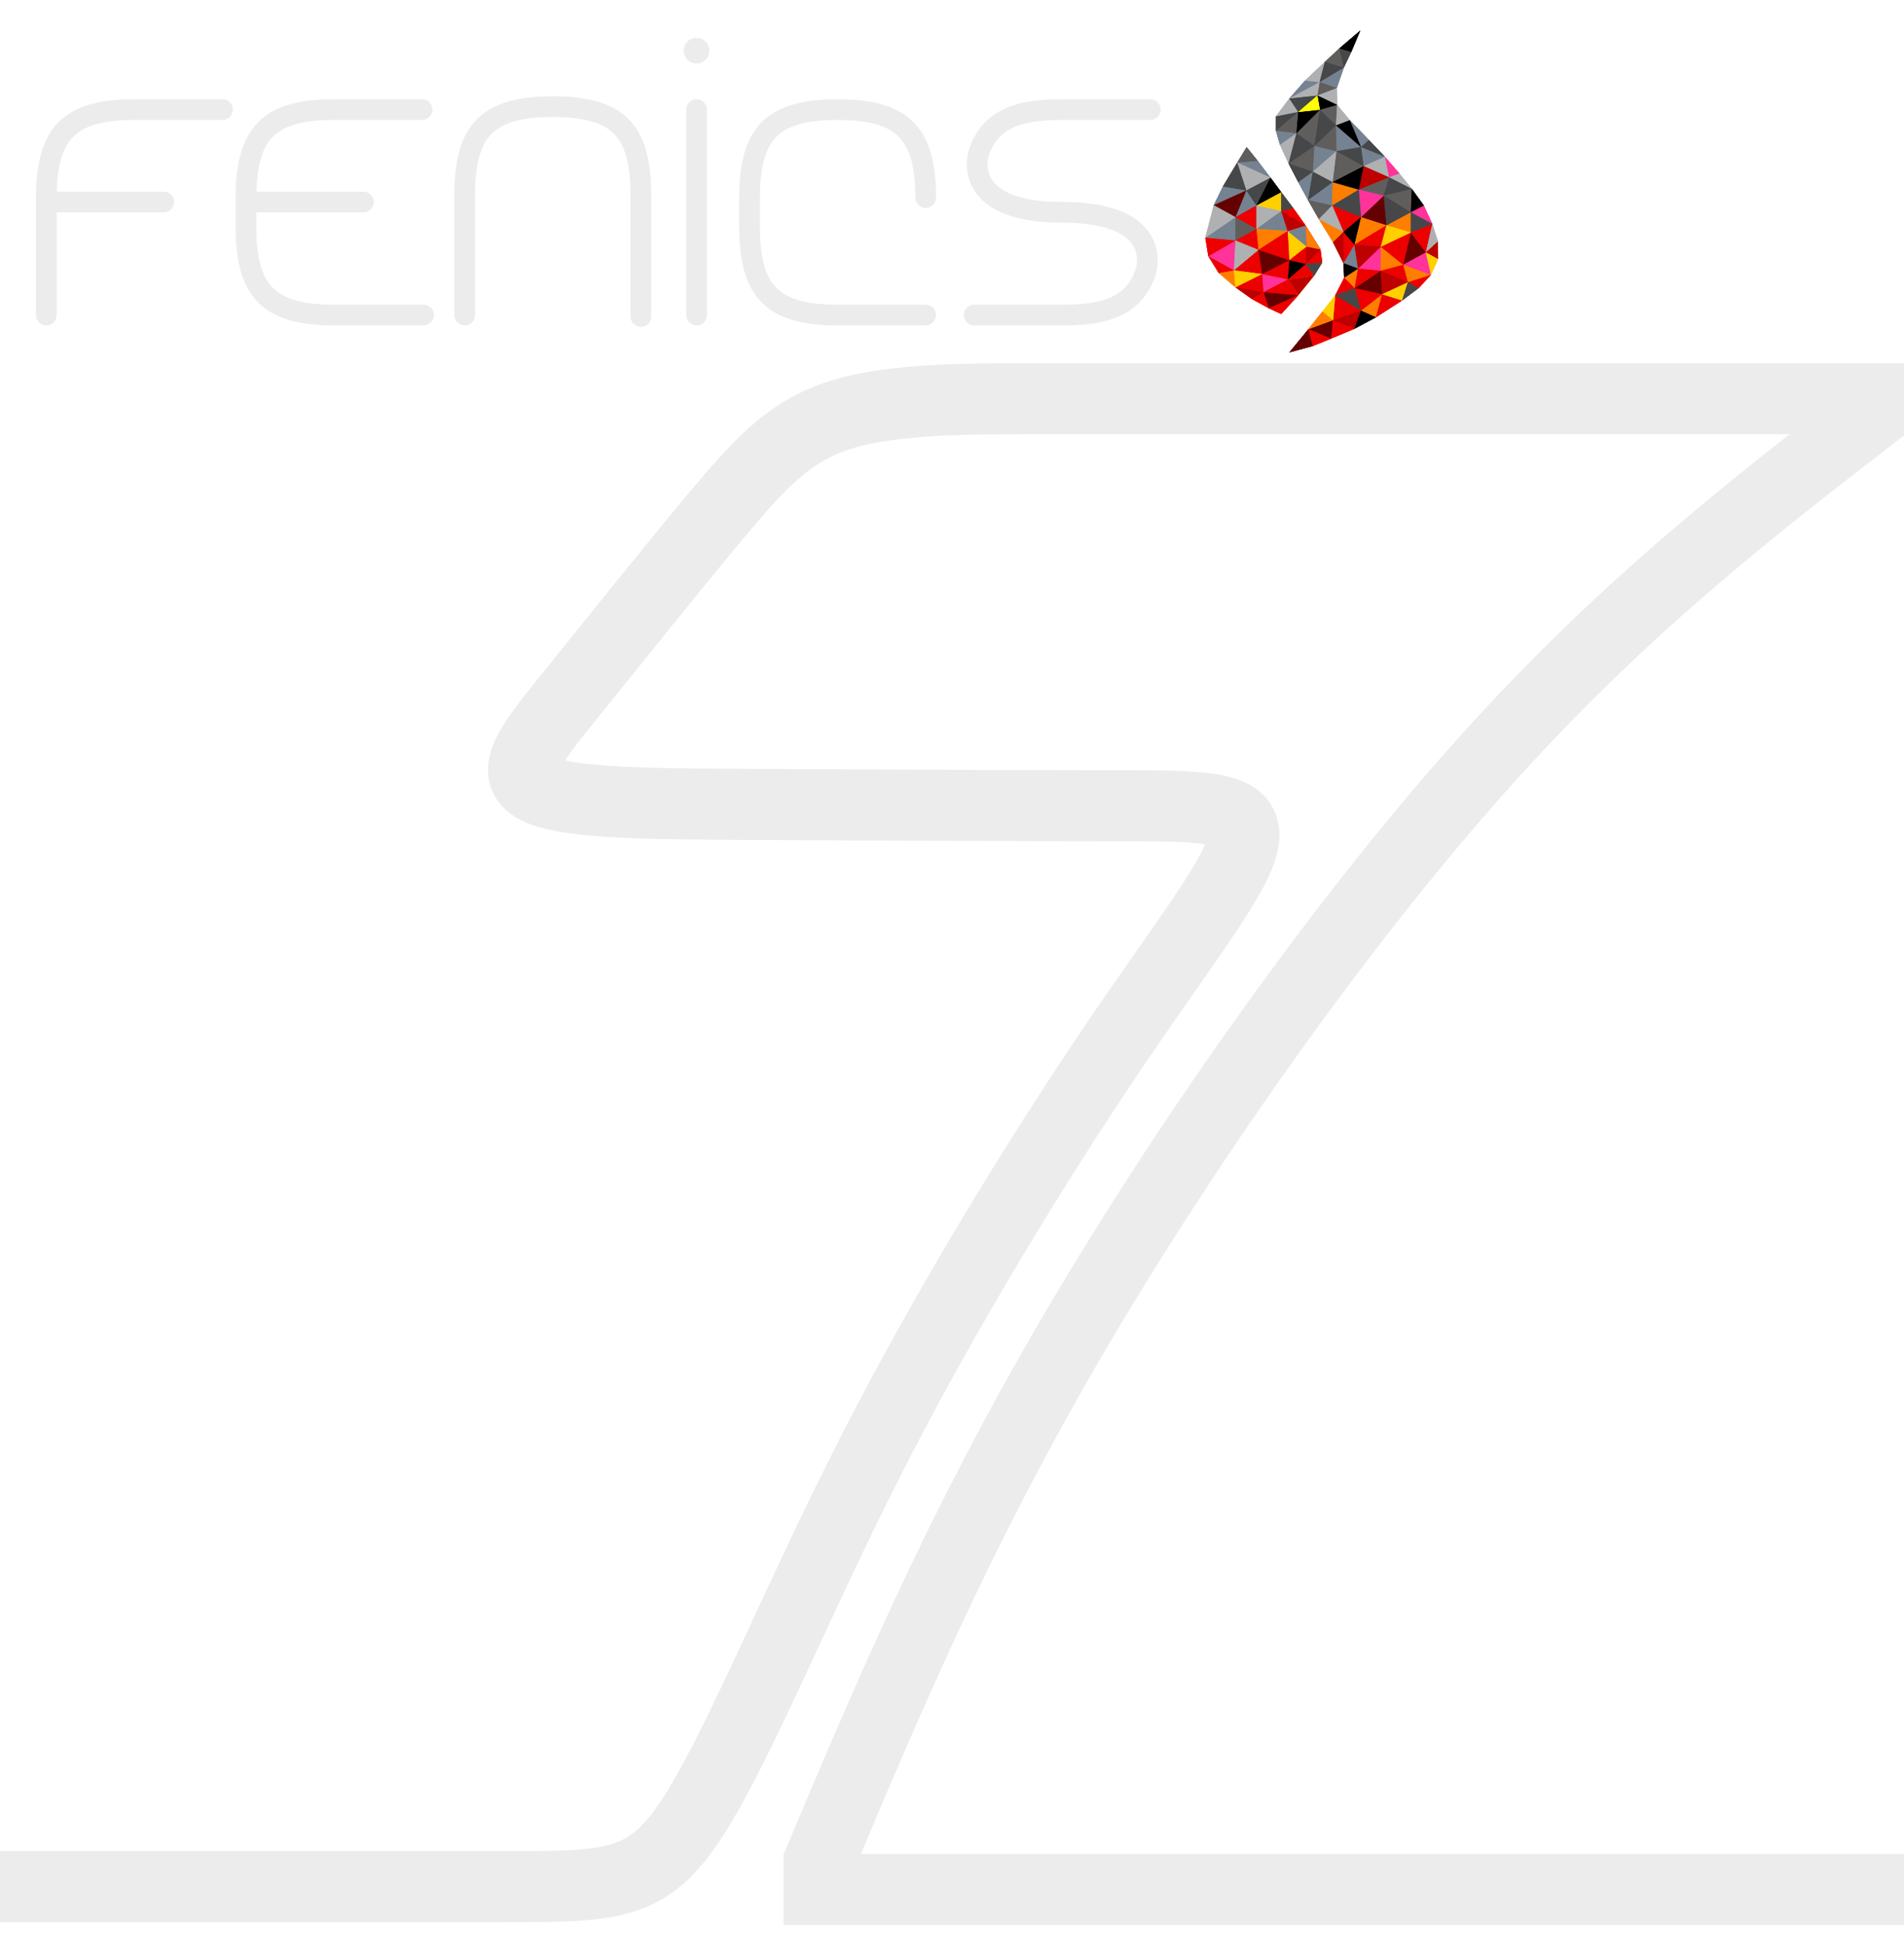 <?xml version="1.0" encoding="UTF-8" standalone="no"?>
<!-- Created with Inkscape (http://www.inkscape.org/) -->

<svg
   width="190"
   height="194"
   viewBox="0 0 190 194"
   version="1.1"
   id="SVGRoot"
   inkscape:version="1.1.2 (0a00cf5339, 2022-02-04)"
   sodipodi:docname="fenicssz_logo_white.svg"
   xmlns:inkscape="http://www.inkscape.org/namespaces/inkscape"
   xmlns:sodipodi="http://sodipodi.sourceforge.net/DTD/sodipodi-0.dtd"
   xmlns="http://www.w3.org/2000/svg"
   xmlns:svg="http://www.w3.org/2000/svg"
   xmlns:rdf="http://www.w3.org/1999/02/22-rdf-syntax-ns#"
   xmlns:cc="http://creativecommons.org/ns#"
   xmlns:dc="http://purl.org/dc/elements/1.1/">
  <defs
     id="defs3713">
    <inkscape:path-effect
       effect="bspline"
       id="path-effect3760"
       is_visible="true"
       weight="33.333"
       steps="2"
       helper_size="0"
       apply_no_weight="true"
       apply_with_weight="true"
       only_selected="false" />
    <inkscape:path-effect
       effect="bspline"
       id="path-effect3756"
       is_visible="true"
       weight="33.333"
       steps="2"
       helper_size="0"
       apply_no_weight="true"
       apply_with_weight="true"
       only_selected="false" />
    <inkscape:path-effect
       effect="bspline"
       id="path-effect3752"
       is_visible="true"
       weight="33.333"
       steps="2"
       helper_size="0"
       apply_no_weight="true"
       apply_with_weight="true"
       only_selected="false" />
  </defs>
  <sodipodi:namedview
     id="base"
     pagecolor="#ffffff"
     bordercolor="#666666"
     borderopacity="1.0"
     inkscape:pageopacity="0.0"
     inkscape:pageshadow="2"
     inkscape:zoom="8"
     inkscape:cx="54.5"
     inkscape:cy="104.9375"
     inkscape:document-units="px"
     inkscape:current-layer="g7605"
     showgrid="false"
     inkscape:window-width="3840"
     inkscape:window-height="2041"
     inkscape:window-x="0"
     inkscape:window-y="41"
     inkscape:window-maximized="1"
     inkscape:grid-bbox="true"
     inkscape:pagecheckerboard="0" />
  <g
     inkscape:label="Layer 1"
     inkscape:groupmode="layer"
     id="layer1"
     transform="translate(0,178)">
    <g
       id="g6300"
       transform="matrix(8.845,0,0,8.845,-2.07,-120.24)">
      <g
         id="g7605"
         transform="matrix(1.419,0,0,1.419,-0.097,-6.361)">
        <path
           style="fill:none;stroke:#ececec;stroke-width:0.565;stroke-linecap:butt;stroke-linejoin:miter;stroke-miterlimit:4;stroke-dasharray:none;stroke-opacity:1"
           d="m 15.42,14.906 c -2.985,0 -5.97,0 -8.957,0"
           id="path3750"
           inkscape:connector-curvature="0"
           inkscape:path-effect="#path-effect3752"
           inkscape:original-d="m 15.420169,14.906194 c -2.984582,-1.13e-4 -5.970172,-1.13e-4 -8.9567711,0"
           sodipodi:nodetypes="cc" />
        <path
           style="fill:none;stroke:#ececec;stroke-width:0.565;stroke-linecap:butt;stroke-linejoin:miter;stroke-miterlimit:4;stroke-dasharray:none;stroke-opacity:1"
           d="M 6.725,14.734 C 7.276,13.424 7.826,12.115 8.715,10.582 9.605,9.049 10.834,7.294 11.974,6.01 13.114,4.727 14.16,3.921 15.206,3.115"
           id="path3754"
           inkscape:connector-curvature="0"
           inkscape:path-effect="#path-effect3756"
           inkscape:original-d="M 6.7253774,14.734485 C 7.2757597,13.42417 7.8255659,12.11507 8.3747963,10.807185 9.6056639,9.0491268 10.834269,7.2938721 12.064399,5.5360103 13.113965,4.7271757 14.15958,3.9214112 15.206457,3.1147007"
           sodipodi:nodetypes="cscc" />
        <path
           style="fill:none;stroke:#ececec;stroke-width:0.565;stroke-linecap:butt;stroke-linejoin:miter;stroke-miterlimit:4;stroke-dasharray:none;stroke-opacity:1"
           d="m 15.38,3.051 c -2.29,0 -4.581,0 -6.872,0 -0.582,0 -1.16,0 -1.569,0.122 C 6.529,3.296 6.3,3.538 5.949,3.955 5.599,4.372 5.137,4.952 4.801,5.368 4.465,5.784 4.259,6.026 4.501,6.15 c 0.242,0.124 0.923,0.124 1.811,0.128 0.888,0.004 1.888,0.01 2.685,0.01 0.797,-4.844e-4 1.152,-0.008 1.125,0.26 C 10.095,6.817 9.656,7.362 9.071,8.228 8.486,9.095 7.762,10.271 7.168,11.436 6.574,12.6 6.117,13.741 5.753,14.313 5.388,14.885 5.122,14.884 4.208,14.884 3.295,14.884 1.772,14.884 0.232,14.884"
           id="path3758"
           inkscape:connector-curvature="0"
           inkscape:path-effect="#path-effect3760"
           inkscape:original-d="m 15.379573,3.0511071 c -2.289731,-10e-4 -6.8721945,0 -6.8721945,0 0,0 -1.1599584,-10e-4 -1.7456699,0 C 6.5295024,3.2960355 6.2998911,3.5381729 6.0654659,3.7853323 5.5989449,4.3722854 5.1375768,4.9525007 4.6709802,5.5390337 4.4646305,5.7835865 4.2595555,6.0264454 4.0499572,6.2744769 c 0.6929052,-10e-4 1.3742581,-10e-4 2.0598873,0 1.0899821,0.00729 2.0905201,0.014058 3.2674269,0.022097 0.4169208,-0.00901 0.7719856,-0.016609 1.1571906,-0.02478 C 10.095321,6.8169441 9.6564266,7.3617696 9.2152761,7.9093761 8.4855931,9.0947747 7.7615261,10.271 7.0326498,11.454989 c -0.4588536,1.14529 -0.9157601,2.285602 -1.3744301,3.430196 -0.2697377,-4.43e-4 -0.5363183,-8.02e-4 -0.8086631,-0.0011 -1.554578,-8e-5 -3.0773387,-8e-5 -4.61753719,0"
           sodipodi:nodetypes="cccccccccccccc" />
        <g
           id="g5730"
           transform="matrix(0.008,0,0,0.008,8.76,-0.737)">
          <g
             id="g5192">
            <g
               id="g4258">
              <polygon
                 id="polygon4226"
                 points="215.535,175.165 245.595,158.835 231.121,157.353 "
                 style="fill:#758291" />
              <polygon
                 id="polygon4228"
                 points="269.731,144.363 245.595,158.835 262.678,164.773 "
                 style="fill:#758291" />
              <polygon
                 id="polygon4230"
                 points="184.16,237.158 163.786,238.829 196.841,253.846 "
                 style="fill:#758291" />
              <polygon
                 id="polygon4232"
                 points="140.427,281.211 172.796,266.527 149.559,262.568 "
                 style="fill:#758291" />
              <polygon
                 id="polygon4234"
                 points="162.02,293.078 182.823,281.46 172.796,266.527 "
                 style="fill:#758291" />
              <polygon
                 id="polygon4236"
                 points="162.02,293.078 132.082,313.58 162.02,316.312 "
                 style="fill:#758291" />
              <polygon
                 id="polygon4238"
                 points="206.259,221.179 222.604,209.673 202.175,207.076 "
                 style="fill:#758291" />
              <polygon
                 id="polygon4240"
                 points="207.505,286.882 182.807,304.695 213.844,306.906 "
                 style="fill:#758291" />
              <polygon
                 id="polygon4242"
                 points="231.759,301.359 213.844,306.906 232.694,322.467 "
                 style="fill:#758291" />
              <polygon
                 id="polygon4244"
                 points="238.915,247.896 262.308,227.487 240.398,222.292 "
                 style="fill:#758291" />
              <polygon
                 id="polygon4246"
                 points="238.915,247.896 224.404,258.227 234.091,276.098 "
                 style="fill:#758291" />
              <polygon
                 id="polygon4248"
                 points="258.597,258.286 234.091,276.098 258.221,281.46 "
                 style="fill:#758291" />
              <polygon
                 id="polygon4250"
                 points="286.8,223.379 294.59,216.353 275.651,196.685 "
                 style="fill:#758291" />
              <polygon
                 id="polygon4252"
                 points="262.293,227.487 286.8,223.381 261.923,201.883 "
                 style="fill:#758291" />
              <polygon
                 id="polygon4254"
                 points="289.383,242.333 310.549,233.053 286.8,223.379 "
                 style="fill:#758291" />
              <polygon
                 id="polygon4256"
                 points="280.188,320.425 269.344,338.813 283.87,344.243 "
                 style="fill:#758291" />
            </g>
            <g
               id="g4286">
              <polygon
                 id="polygon4260"
                 points="224.417,188.531 202.175,207.076 222.604,209.673 "
                 style="fill:#605e5c" />
              <polygon
                 id="polygon4262"
                 points="265.213,125.416 250.789,138.8 269.731,144.363 "
                 style="fill:#605e5c" />
              <polygon
                 id="polygon4264"
                 points="243.476,172.162 262.678,164.773 245.595,158.835 "
                 style="fill:#605e5c" />
              <polygon
                 id="polygon4266"
                 points="263.05,181.474 245.965,186.296 261.937,201.883 "
                 style="fill:#605e5c" />
              <polygon
                 id="polygon4268"
                 points="163.786,238.829 184.16,237.158 173.13,223.477 "
                 style="fill:#605e5c" />
              <polygon
                 id="polygon4270"
                 points="162.02,316.312 182.823,304.695 162.02,293.078 "
                 style="fill:#605e5c" />
              <polygon
                 id="polygon4272"
                 points="245.965,186.296 222.587,209.673 240.398,222.292 "
                 style="fill:#605e5c" />
              <polygon
                 id="polygon4274"
                 points="261.937,201.883 240.398,222.292 262.308,227.487 "
                 style="fill:#605e5c" />
              <polygon
                 id="polygon4276"
                 points="240.398,222.292 214.794,239.732 238.915,247.896 "
                 style="fill:#605e5c" />
              <polygon
                 id="polygon4278"
                 points="244.852,295.022 258.221,281.46 234.091,276.098 "
                 style="fill:#605e5c" />
              <polygon
                 id="polygon4280"
                 points="258.583,258.286 289.383,242.333 262.293,227.487 "
                 style="fill:#605e5c" />
              <polygon
                 id="polygon4282"
                 points="314.63,253.462 284.559,265.708 309.437,271.649 "
                 style="fill:#605e5c" />
              <polygon
                 id="polygon4284"
                 points="337.253,264.966 309.421,271.649 336.287,288.201 "
                 style="fill:#605e5c" />
            </g>
            <g
               id="g4304">
              <polygon
                 id="polygon4288"
                 points="172.796,266.527 140.427,281.211 162.02,293.078 "
                 style="fill:#650000" />
              <polygon
                 id="polygon4290"
                 points="195.156,383.664 224.523,370.646 189.814,367.646 "
                 style="fill:#650000" />
              <polygon
                 id="polygon4292"
                 points="231.866,339.614 246.529,325.139 232.679,322.467 "
                 style="fill:#650000" />
              <polygon
                 id="polygon4294"
                 points="259.018,395.468 234.462,404.498 257.114,413.771 "
                 style="fill:#650000" />
              <polygon
                 id="polygon4296"
                 points="234.462,404.498 215.535,427.498 238.915,421.191 "
                 style="fill:#650000" />
              <polygon
                 id="polygon4298"
                 points="309.437,271.649 286.8,293.078 312.086,301.221 "
                 style="fill:#650000" />
              <polygon
                 id="polygon4300"
                 points="306.338,346.388 280.477,363.674 307.744,369.722 "
                 style="fill:#650000" />
              <polygon
                 id="polygon4302"
                 points="328.672,340.47 351.242,328.153 336.287,308.335 "
                 style="fill:#650000" />
            </g>
            <g
               id="g4320">
              <polygon
                 id="polygon4306"
                 points="162.02,316.312 135.087,331.938 160.449,345.951 "
                 style="fill:#ff339a" />
              <polygon
                 id="polygon4308"
                 points="189.814,367.646 214.177,354.965 188.482,349.623 "
                 style="fill:#ff339a" />
              <polygon
                 id="polygon4310"
                 points="286.8,293.078 309.437,271.649 284.559,265.708 "
                 style="fill:#ff339a" />
              <polygon
                 id="polygon4312"
                 points="306.468,322.484 283.87,344.243 306.338,346.388 "
                 style="fill:#ff339a" />
              <polygon
                 id="polygon4314"
                 points="314.615,253.462 325.005,249.752 310.536,233.053 "
                 style="fill:#ff339a" />
              <polygon
                 id="polygon4316"
                 points="349.198,281.46 336.287,288.201 357.679,299.849 "
                 style="fill:#ff339a" />
              <polygon
                 id="polygon4318"
                 points="351.242,328.153 328.672,340.47 356.328,350.475 "
                 style="fill:#ff339a" />
            </g>
            <g
               id="g4346">
              <polygon
                 id="polygon4322"
                 points="160.449,345.951 145.431,348.621 162.02,362.775 "
                 style="fill:#ff7e00" />
              <polygon
                 id="polygon4324"
                 points="184.81,325.595 213.844,306.906 182.807,304.695 "
                 style="fill:#ff7e00" />
              <polygon
                 id="polygon4326"
                 points="215.512,335.942 232.694,322.467 213.844,306.906 "
                 style="fill:#ff7e00" />
              <polygon
                 id="polygon4328"
                 points="258.954,318.033 269.392,307.742 244.852,295.022 "
                 style="fill:#ff7e00" />
              <polygon
                 id="polygon4330"
                 points="234.462,404.498 259.018,395.468 248.565,386.678 "
                 style="fill:#ff7e00" />
              <polygon
                 id="polygon4332"
                 points="258.202,281.46 284.559,265.708 258.583,258.286 "
                 style="fill:#ff7e00" />
              <polygon
                 id="polygon4334"
                 points="280.188,320.425 312.086,301.221 286.8,293.078 "
                 style="fill:#ff7e00" />
              <polygon
                 id="polygon4336"
                 points="283.87,344.243 270.086,353.282 280.477,363.674 "
                 style="fill:#ff7e00" />
              <polygon
                 id="polygon4338"
                 points="307.744,369.722 286.8,386.01 301.644,392.62 "
                 style="fill:#ff7e00" />
              <polygon
                 id="polygon4340"
                 points="336.287,288.201 312.072,301.221 336.287,308.335 "
                 style="fill:#ff7e00" />
              <polygon
                 id="polygon4342"
                 points="306.322,346.388 328.672,340.47 306.453,322.484 "
                 style="fill:#ff7e00" />
              <polygon
                 id="polygon4344"
                 points="333.342,357.836 356.328,350.475 328.672,340.47 "
                 style="fill:#ff7e00" />
            </g>
            <g
               id="g4408">
              <polygon
                 id="polygon4348"
                 points="182.823,281.46 162.02,293.078 182.823,304.695 "
                 style="fill:#ed0000" />
              <polygon
                 id="polygon4350"
                 points="135.087,331.938 162.02,316.312 132.082,313.58 "
                 style="fill:#ed0000" />
              <polygon
                 id="polygon4352"
                 points="182.823,304.695 162.02,316.312 184.828,325.595 "
                 style="fill:#ed0000" />
              <polygon
                 id="polygon4354"
                 points="145.431,348.621 160.449,345.951 135.087,331.938 "
                 style="fill:#ed0000" />
              <polygon
                 id="polygon4356"
                 points="184.828,325.595 160.449,345.951 188.498,349.623 "
                 style="fill:#ed0000" />
              <polygon
                 id="polygon4358"
                 points="188.498,349.623 162.02,362.775 189.832,367.646 "
                 style="fill:#ed0000" />
              <polygon
                 id="polygon4360"
                 points="189.832,367.646 178.137,374.318 195.171,383.664 "
                 style="fill:#ed0000" />
              <polygon
                 id="polygon4362"
                 points="219.533,284.213 207.505,286.882 231.759,301.359 "
                 style="fill:#ed0000" />
              <polygon
                 id="polygon4364"
                 points="213.844,306.906 184.81,325.595 215.512,335.942 "
                 style="fill:#ed0000" />
              <polygon
                 id="polygon4366"
                 points="232.694,322.467 215.512,335.942 231.882,339.614 "
                 style="fill:#ed0000" />
              <polygon
                 id="polygon4368"
                 points="215.512,335.942 188.482,349.623 214.177,354.965 "
                 style="fill:#ed0000" />
              <polygon
                 id="polygon4370"
                 points="231.882,339.614 214.177,354.965 240.225,351.29 "
                 style="fill:#ed0000" />
              <polygon
                 id="polygon4372"
                 points="214.177,354.965 189.814,367.646 224.523,370.646 "
                 style="fill:#ed0000" />
              <polygon
                 id="polygon4374"
                 points="224.523,370.646 195.156,383.664 207.505,389.334 "
                 style="fill:#ed0000" />
              <polygon
                 id="polygon4376"
                 points="232.694,322.467 231.759,301.359 246.529,325.139 232.679,322.467 "
                 style="fill:#ed0000" />
              <polygon
                 id="polygon4378"
                 points="246.529,325.139 231.866,339.614 248.22,338.275 "
                 style="fill:#ed0000" />
              <polygon
                 id="polygon4380"
                 points="238.915,421.191 257.114,413.771 234.462,404.498 "
                 style="fill:#ed0000" />
              <polygon
                 id="polygon4382"
                 points="269.375,307.742 286.8,293.078 258.202,281.46 "
                 style="fill:#ed0000" />
              <polygon
                 id="polygon4384"
                 points="269.344,338.813 280.188,320.425 269.375,307.742 "
                 style="fill:#ed0000" />
              <polygon
                 id="polygon4386"
                 points="312.086,301.221 280.188,320.425 306.468,322.484 "
                 style="fill:#ed0000" />
              <polygon
                 id="polygon4388"
                 points="280.477,363.674 306.338,346.388 283.87,344.243 "
                 style="fill:#ed0000" />
              <polygon
                 id="polygon4390"
                 points="261.18,370.725 280.477,363.674 270.086,353.282 "
                 style="fill:#ed0000" />
              <polygon
                 id="polygon4392"
                 points="286.8,386.01 307.744,369.722 280.477,363.674 "
                 style="fill:#ed0000" />
              <polygon
                 id="polygon4394"
                 points="258.999,395.468 286.8,386.01 261.18,370.725 "
                 style="fill:#ed0000" />
              <polygon
                 id="polygon4396"
                 points="257.099,413.771 280.105,404.12 258.999,395.468 "
                 style="fill:#ed0000" />
              <polygon
                 id="polygon4398"
                 points="357.679,299.849 336.287,308.335 351.242,328.153 "
                 style="fill:#ed0000" />
              <polygon
                 id="polygon4400"
                 points="336.287,308.335 306.453,322.484 328.672,340.47 "
                 style="fill:#ed0000" />
              <polygon
                 id="polygon4402"
                 points="328.672,340.47 306.322,346.388 333.342,357.836 "
                 style="fill:#ed0000" />
              <polygon
                 id="polygon4404"
                 points="356.328,350.475 333.342,357.836 343.947,363.674 "
                 style="fill:#ed0000" />
              <polygon
                 id="polygon4406"
                 points="301.629,392.62 327.606,375.923 307.729,369.722 "
                 style="fill:#ed0000" />
            </g>
            <g
               id="g4440">
              <polygon
                 id="polygon4410"
                 points="215.55,175.165 202.175,192.975 224.417,188.531 "
                 style="fill:#aeb0b2" />
              <polygon
                 id="polygon4412"
                 points="250.789,138.8 231.121,157.353 245.595,158.835 "
                 style="fill:#aeb0b2" />
              <polygon
                 id="polygon4414"
                 points="245.595,158.835 215.535,175.165 243.476,172.162 "
                 style="fill:#aeb0b2" />
              <polygon
                 id="polygon4416"
                 points="262.678,164.773 243.476,172.162 263.05,181.474 "
                 style="fill:#aeb0b2" />
              <polygon
                 id="polygon4418"
                 points="261.923,201.881 275.651,196.685 263.034,181.474 "
                 style="fill:#aeb0b2" />
              <polygon
                 id="polygon4420"
                 points="172.796,266.527 196.841,253.846 163.786,238.829 "
                 style="fill:#aeb0b2" />
              <polygon
                 id="polygon4422"
                 points="132.082,313.58 162.02,293.078 140.427,281.211 "
                 style="fill:#aeb0b2" />
              <polygon
                 id="polygon4424"
                 points="160.449,345.951 184.828,325.595 162.02,316.312 "
                 style="fill:#aeb0b2" />
              <polygon
                 id="polygon4426"
                 points="222.604,209.673 206.259,221.179 214.809,239.732 "
                 style="fill:#aeb0b2" />
              <polygon
                 id="polygon4428"
                 points="182.807,304.695 207.505,286.882 182.807,281.46 "
                 style="fill:#aeb0b2" />
              <polygon
                 id="polygon4430"
                 points="262.308,227.487 238.915,247.896 258.597,258.286 "
                 style="fill:#aeb0b2" />
              <polygon
                 id="polygon4432"
                 points="258.221,281.46 244.852,295.022 269.392,307.742 "
                 style="fill:#aeb0b2" />
              <polygon
                 id="polygon4434"
                 points="310.549,233.053 289.383,242.333 314.63,253.462 "
                 style="fill:#aeb0b2" />
              <polygon
                 id="polygon4436"
                 points="325.005,249.752 314.615,253.462 337.253,264.966 "
                 style="fill:#aeb0b2" />
              <polygon
                 id="polygon4438"
                 points="351.227,328.153 363.229,317.289 357.663,299.849 "
                 style="fill:#aeb0b2" />
            </g>
            <g
               id="g4462">
              <polygon
                 id="polygon4442"
                 points="178.137,374.318 189.832,367.646 162.02,362.775 "
                 style="fill:#bd0000" />
              <polygon
                 id="polygon4444"
                 points="213.844,306.906 231.759,301.359 207.505,286.882 "
                 style="fill:#bd0000" />
              <polygon
                 id="polygon4446"
                 points="188.482,349.623 215.512,335.942 184.81,325.595 "
                 style="fill:#bd0000" />
              <polygon
                 id="polygon4448"
                 points="214.177,354.965 231.882,339.614 215.512,335.942 "
                 style="fill:#bd0000" />
              <polygon
                 id="polygon4450"
                 points="269.392,307.742 258.954,318.033 269.359,338.813 "
                 style="fill:#bd0000" />
              <polygon
                 id="polygon4452"
                 points="284.559,265.708 314.63,253.462 289.383,242.333 "
                 style="fill:#bd0000" />
              <polygon
                 id="polygon4454"
                 points="283.87,344.243 306.468,322.484 280.188,320.425 "
                 style="fill:#bd0000" />
              <polygon
                 id="polygon4456"
                 points="286.8,386.01 258.999,395.468 280.105,404.12 "
                 style="fill:#bd0000" />
              <polygon
                 id="polygon4458"
                 points="307.729,369.722 333.342,357.836 306.322,346.388 "
                 style="fill:#bd0000" />
              <polygon
                 id="polygon4460"
                 points="363.229,317.289 351.227,328.153 363.295,334.731 "
                 style="fill:#bd0000" />
            </g>
            <g
               id="g4478">
              <polygon
                 id="polygon4464"
                 points="162.02,362.775 188.498,349.623 160.449,345.951 "
                 style="fill:#ffcf00" />
              <polygon
                 id="polygon4466"
                 points="207.505,268.196 182.807,281.46 207.505,286.882 "
                 style="fill:#ffcf00" />
              <polygon
                 id="polygon4468"
                 points="224.523,370.646 240.225,351.29 214.177,354.965 "
                 style="fill:#ffcf00" />
              <polygon
                 id="polygon4470"
                 points="261.196,370.725 248.565,386.678 259.018,395.468 "
                 style="fill:#ffcf00" />
              <polygon
                 id="polygon4472"
                 points="306.453,322.484 336.287,308.335 312.072,301.221 "
                 style="fill:#ffcf00" />
              <polygon
                 id="polygon4474"
                 points="333.342,357.836 307.729,369.722 327.606,375.923 "
                 style="fill:#ffcf00" />
              <polygon
                 id="polygon4476"
                 points="356.315,350.475 363.295,334.731 351.227,328.153 "
                 style="fill:#ffcf00" />
            </g>
            <g
               id="g4520">
              <polygon
                 id="polygon4480"
                 points="202.175,207.076 224.417,188.531 202.175,192.975 "
                 style="fill:#464749" />
              <polygon
                 id="polygon4482"
                 points="245.595,158.835 269.731,144.363 250.789,138.8 "
                 style="fill:#464749" />
              <polygon
                 id="polygon4484"
                 points="224.404,188.531 243.476,172.162 215.535,175.165 "
                 style="fill:#464749" />
              <polygon
                 id="polygon4486"
                 points="163.786,238.829 149.559,262.568 172.796,266.527 "
                 style="fill:#464749" />
              <polygon
                 id="polygon4488"
                 points="196.841,253.846 172.796,266.527 182.823,281.46 "
                 style="fill:#464749" />
              <polygon
                 id="polygon4490"
                 points="207.505,286.882 219.533,284.213 207.505,268.196 "
                 style="fill:#464749" />
              <polygon
                 id="polygon4492"
                 points="240.398,222.292 261.937,201.883 245.965,186.296 "
                 style="fill:#464749" />
              <polygon
                 id="polygon4494"
                 points="214.794,239.732 240.398,222.292 222.587,209.673 "
                 style="fill:#464749" />
              <polygon
                 id="polygon4496"
                 points="224.404,258.227 238.915,247.896 214.794,239.732 "
                 style="fill:#464749" />
              <polygon
                 id="polygon4498"
                 points="234.091,276.098 258.597,258.286 238.915,247.896 "
                 style="fill:#464749" />
              <polygon
                 id="polygon4500"
                 points="240.211,351.29 248.22,338.275 231.866,339.614 "
                 style="fill:#464749" />
              <polygon
                 id="polygon4502"
                 points="294.59,216.353 286.8,223.381 310.549,233.053 "
                 style="fill:#464749" />
              <polygon
                 id="polygon4504"
                 points="286.8,223.379 262.293,227.487 289.383,242.333 "
                 style="fill:#464749" />
              <polygon
                 id="polygon4506"
                 points="284.559,265.708 258.202,281.46 286.8,293.078 "
                 style="fill:#464749" />
              <polygon
                 id="polygon4508"
                 points="280.477,363.674 261.18,370.725 286.8,386.01 "
                 style="fill:#464749" />
              <polygon
                 id="polygon4510"
                 points="309.421,271.649 337.253,264.966 314.615,253.462 "
                 style="fill:#464749" />
              <polygon
                 id="polygon4512"
                 points="312.072,301.221 336.287,288.201 309.421,271.649 "
                 style="fill:#464749" />
              <polygon
                 id="polygon4514"
                 points="336.287,308.335 357.679,299.849 336.287,288.201 "
                 style="fill:#464749" />
              <polygon
                 id="polygon4516"
                 points="327.606,375.923 343.947,363.674 333.342,357.836 "
                 style="fill:#464749" />
              <polygon
                 id="polygon4518"
                 points="269.714,144.363 277.136,128.78 265.198,125.416 "
                 style="fill:#464749" />
            </g>
            <g
               id="g4542">
              <polygon
                 id="polygon4522"
                 points="245.965,186.296 263.05,181.474 243.476,172.162 " />
              <polygon
                 id="polygon4524"
                 points="286.041,107.627 265.198,125.416 277.136,128.78 " />
              <polygon
                 id="polygon4526"
                 points="182.807,281.46 207.505,268.196 196.828,253.846 " />
              <polygon
                 id="polygon4528"
                 points="275.651,196.685 261.923,201.883 286.8,223.381 " />
              <polygon
                 id="polygon4530"
                 points="289.383,242.333 258.583,258.286 284.559,265.708 " />
              <polygon
                 id="polygon4532"
                 points="286.8,293.078 269.375,307.742 280.188,320.425 " />
              <polygon
                 id="polygon4534"
                 points="270.086,353.282 283.87,344.243 269.344,338.813 " />
              <polygon
                 id="polygon4536"
                 points="280.105,404.12 301.644,392.62 286.8,386.01 " />
              <polygon
                 id="polygon4538"
                 points="336.287,288.201 349.198,281.46 337.253,264.966 " />
              <polygon
                 id="polygon4540"
                 points="222.587,209.673 245.965,186.296 224.404,188.531 " />
            </g>
            <g
               id="g4546">
              <polygon
                 id="polygon4544"
                 points="245.965,186.296 243.476,172.162 224.404,188.531 "
                 style="fill:#ffff00" />
            </g>
            <g
               id="g4580">
              <polygon
                 id="polygon4548"
                 points="215.535,175.165 245.595,158.835 231.121,157.353 "
                 style="fill:#758291" />
              <polygon
                 id="polygon4550"
                 points="269.731,144.363 245.595,158.835 262.678,164.773 "
                 style="fill:#758291" />
              <polygon
                 id="polygon4552"
                 points="184.16,237.158 163.786,238.829 196.841,253.846 "
                 style="fill:#758291" />
              <polygon
                 id="polygon4554"
                 points="140.427,281.211 172.796,266.527 149.559,262.568 "
                 style="fill:#758291" />
              <polygon
                 id="polygon4556"
                 points="162.02,293.078 182.823,281.46 172.796,266.527 "
                 style="fill:#758291" />
              <polygon
                 id="polygon4558"
                 points="162.02,293.078 132.082,313.58 162.02,316.312 "
                 style="fill:#758291" />
              <polygon
                 id="polygon4560"
                 points="206.259,221.179 222.604,209.673 202.175,207.076 "
                 style="fill:#758291" />
              <polygon
                 id="polygon4562"
                 points="207.505,286.882 182.807,304.695 213.844,306.906 "
                 style="fill:#758291" />
              <polygon
                 id="polygon4564"
                 points="231.759,301.359 213.844,306.906 232.694,322.467 "
                 style="fill:#758291" />
              <polygon
                 id="polygon4566"
                 points="238.915,247.896 262.308,227.487 240.398,222.292 "
                 style="fill:#758291" />
              <polygon
                 id="polygon4568"
                 points="238.915,247.896 224.404,258.227 234.091,276.098 "
                 style="fill:#758291" />
              <polygon
                 id="polygon4570"
                 points="258.597,258.286 234.091,276.098 258.221,281.46 "
                 style="fill:#758291" />
              <polygon
                 id="polygon4572"
                 points="286.8,223.379 294.59,216.353 275.651,196.685 "
                 style="fill:#758291" />
              <polygon
                 id="polygon4574"
                 points="262.293,227.487 286.8,223.381 261.923,201.883 "
                 style="fill:#758291" />
              <polygon
                 id="polygon4576"
                 points="289.383,242.333 310.549,233.053 286.8,223.379 "
                 style="fill:#758291" />
              <polygon
                 id="polygon4578"
                 points="280.188,320.425 269.344,338.813 283.87,344.243 "
                 style="fill:#758291" />
            </g>
            <g
               id="g4608">
              <polygon
                 id="polygon4582"
                 points="224.417,188.531 202.175,207.076 222.604,209.673 "
                 style="fill:#605e5c" />
              <polygon
                 id="polygon4584"
                 points="265.213,125.416 250.789,138.8 269.731,144.363 "
                 style="fill:#605e5c" />
              <polygon
                 id="polygon4586"
                 points="243.476,172.162 262.678,164.773 245.595,158.835 "
                 style="fill:#605e5c" />
              <polygon
                 id="polygon4588"
                 points="263.05,181.474 245.965,186.296 261.937,201.883 "
                 style="fill:#605e5c" />
              <polygon
                 id="polygon4590"
                 points="163.786,238.829 184.16,237.158 173.13,223.477 "
                 style="fill:#605e5c" />
              <polygon
                 id="polygon4592"
                 points="162.02,316.312 182.823,304.695 162.02,293.078 "
                 style="fill:#605e5c" />
              <polygon
                 id="polygon4594"
                 points="245.965,186.296 222.587,209.673 240.398,222.292 "
                 style="fill:#605e5c" />
              <polygon
                 id="polygon4596"
                 points="261.937,201.883 240.398,222.292 262.308,227.487 "
                 style="fill:#605e5c" />
              <polygon
                 id="polygon4598"
                 points="240.398,222.292 214.794,239.732 238.915,247.896 "
                 style="fill:#605e5c" />
              <polygon
                 id="polygon4600"
                 points="244.852,295.022 258.221,281.46 234.091,276.098 "
                 style="fill:#605e5c" />
              <polygon
                 id="polygon4602"
                 points="258.583,258.286 289.383,242.333 262.293,227.487 "
                 style="fill:#605e5c" />
              <polygon
                 id="polygon4604"
                 points="314.63,253.462 284.559,265.708 309.437,271.649 "
                 style="fill:#605e5c" />
              <polygon
                 id="polygon4606"
                 points="337.253,264.966 309.421,271.649 336.287,288.201 "
                 style="fill:#605e5c" />
            </g>
            <g
               id="g4626">
              <polygon
                 id="polygon4610"
                 points="172.796,266.527 140.427,281.211 162.02,293.078 "
                 style="fill:#650000" />
              <polygon
                 id="polygon4612"
                 points="195.156,383.664 224.523,370.646 189.814,367.646 "
                 style="fill:#650000" />
              <polygon
                 id="polygon4614"
                 points="231.866,339.614 246.529,325.139 232.679,322.467 "
                 style="fill:#650000" />
              <polygon
                 id="polygon4616"
                 points="259.018,395.468 234.462,404.498 257.114,413.771 "
                 style="fill:#650000" />
              <polygon
                 id="polygon4618"
                 points="234.462,404.498 215.535,427.498 238.915,421.191 "
                 style="fill:#650000" />
              <polygon
                 id="polygon4620"
                 points="309.437,271.649 286.8,293.078 312.086,301.221 "
                 style="fill:#650000" />
              <polygon
                 id="polygon4622"
                 points="306.338,346.388 280.477,363.674 307.744,369.722 "
                 style="fill:#650000" />
              <polygon
                 id="polygon4624"
                 points="328.672,340.47 351.242,328.153 336.287,308.335 "
                 style="fill:#650000" />
            </g>
            <g
               id="g4642">
              <polygon
                 id="polygon4628"
                 points="162.02,316.312 135.087,331.938 160.449,345.951 "
                 style="fill:#ff339a" />
              <polygon
                 id="polygon4630"
                 points="189.814,367.646 214.177,354.965 188.482,349.623 "
                 style="fill:#ff339a" />
              <polygon
                 id="polygon4632"
                 points="286.8,293.078 309.437,271.649 284.559,265.708 "
                 style="fill:#ff339a" />
              <polygon
                 id="polygon4634"
                 points="306.468,322.484 283.87,344.243 306.338,346.388 "
                 style="fill:#ff339a" />
              <polygon
                 id="polygon4636"
                 points="314.615,253.462 325.005,249.752 310.536,233.053 "
                 style="fill:#ff339a" />
              <polygon
                 id="polygon4638"
                 points="349.198,281.46 336.287,288.201 357.679,299.849 "
                 style="fill:#ff339a" />
              <polygon
                 id="polygon4640"
                 points="351.242,328.153 328.672,340.47 356.328,350.475 "
                 style="fill:#ff339a" />
            </g>
            <g
               id="g4668">
              <polygon
                 id="polygon4644"
                 points="160.449,345.951 145.431,348.621 162.02,362.775 "
                 style="fill:#ff7e00" />
              <polygon
                 id="polygon4646"
                 points="184.81,325.595 213.844,306.906 182.807,304.695 "
                 style="fill:#ff7e00" />
              <polygon
                 id="polygon4648"
                 points="215.512,335.942 232.694,322.467 213.844,306.906 "
                 style="fill:#ff7e00" />
              <polygon
                 id="polygon4650"
                 points="258.954,318.033 269.392,307.742 244.852,295.022 "
                 style="fill:#ff7e00" />
              <polygon
                 id="polygon4652"
                 points="234.462,404.498 259.018,395.468 248.565,386.678 "
                 style="fill:#ff7e00" />
              <polygon
                 id="polygon4654"
                 points="258.202,281.46 284.559,265.708 258.583,258.286 "
                 style="fill:#ff7e00" />
              <polygon
                 id="polygon4656"
                 points="280.188,320.425 312.086,301.221 286.8,293.078 "
                 style="fill:#ff7e00" />
              <polygon
                 id="polygon4658"
                 points="283.87,344.243 270.086,353.282 280.477,363.674 "
                 style="fill:#ff7e00" />
              <polygon
                 id="polygon4660"
                 points="307.744,369.722 286.8,386.01 301.644,392.62 "
                 style="fill:#ff7e00" />
              <polygon
                 id="polygon4662"
                 points="336.287,288.201 312.072,301.221 336.287,308.335 "
                 style="fill:#ff7e00" />
              <polygon
                 id="polygon4664"
                 points="306.322,346.388 328.672,340.47 306.453,322.484 "
                 style="fill:#ff7e00" />
              <polygon
                 id="polygon4666"
                 points="333.342,357.836 356.328,350.475 328.672,340.47 "
                 style="fill:#ff7e00" />
            </g>
            <g
               id="g4730">
              <polygon
                 id="polygon4670"
                 points="182.823,281.46 162.02,293.078 182.823,304.695 "
                 style="fill:#ed0000" />
              <polygon
                 id="polygon4672"
                 points="135.087,331.938 162.02,316.312 132.082,313.58 "
                 style="fill:#ed0000" />
              <polygon
                 id="polygon4674"
                 points="182.823,304.695 162.02,316.312 184.828,325.595 "
                 style="fill:#ed0000" />
              <polygon
                 id="polygon4676"
                 points="145.431,348.621 160.449,345.951 135.087,331.938 "
                 style="fill:#ed0000" />
              <polygon
                 id="polygon4678"
                 points="184.828,325.595 160.449,345.951 188.498,349.623 "
                 style="fill:#ed0000" />
              <polygon
                 id="polygon4680"
                 points="188.498,349.623 162.02,362.775 189.832,367.646 "
                 style="fill:#ed0000" />
              <polygon
                 id="polygon4682"
                 points="189.832,367.646 178.137,374.318 195.171,383.664 "
                 style="fill:#ed0000" />
              <polygon
                 id="polygon4684"
                 points="219.533,284.213 207.505,286.882 231.759,301.359 "
                 style="fill:#ed0000" />
              <polygon
                 id="polygon4686"
                 points="213.844,306.906 184.81,325.595 215.512,335.942 "
                 style="fill:#ed0000" />
              <polygon
                 id="polygon4688"
                 points="232.694,322.467 215.512,335.942 231.882,339.614 "
                 style="fill:#ed0000" />
              <polygon
                 id="polygon4690"
                 points="215.512,335.942 188.482,349.623 214.177,354.965 "
                 style="fill:#ed0000" />
              <polygon
                 id="polygon4692"
                 points="231.882,339.614 214.177,354.965 240.225,351.29 "
                 style="fill:#ed0000" />
              <polygon
                 id="polygon4694"
                 points="214.177,354.965 189.814,367.646 224.523,370.646 "
                 style="fill:#ed0000" />
              <polygon
                 id="polygon4696"
                 points="224.523,370.646 195.156,383.664 207.505,389.334 "
                 style="fill:#ed0000" />
              <polygon
                 id="polygon4698"
                 points="232.694,322.467 231.759,301.359 246.529,325.139 232.679,322.467 "
                 style="fill:#ed0000" />
              <polygon
                 id="polygon4700"
                 points="246.529,325.139 231.866,339.614 248.22,338.275 "
                 style="fill:#ed0000" />
              <polygon
                 id="polygon4702"
                 points="238.915,421.191 257.114,413.771 234.462,404.498 "
                 style="fill:#ed0000" />
              <polygon
                 id="polygon4704"
                 points="269.375,307.742 286.8,293.078 258.202,281.46 "
                 style="fill:#ed0000" />
              <polygon
                 id="polygon4706"
                 points="269.344,338.813 280.188,320.425 269.375,307.742 "
                 style="fill:#ed0000" />
              <polygon
                 id="polygon4708"
                 points="312.086,301.221 280.188,320.425 306.468,322.484 "
                 style="fill:#ed0000" />
              <polygon
                 id="polygon4710"
                 points="280.477,363.674 306.338,346.388 283.87,344.243 "
                 style="fill:#ed0000" />
              <polygon
                 id="polygon4712"
                 points="261.18,370.725 280.477,363.674 270.086,353.282 "
                 style="fill:#ed0000" />
              <polygon
                 id="polygon4714"
                 points="286.8,386.01 307.744,369.722 280.477,363.674 "
                 style="fill:#ed0000" />
              <polygon
                 id="polygon4716"
                 points="258.999,395.468 286.8,386.01 261.18,370.725 "
                 style="fill:#ed0000" />
              <polygon
                 id="polygon4718"
                 points="257.099,413.771 280.105,404.12 258.999,395.468 "
                 style="fill:#ed0000" />
              <polygon
                 id="polygon4720"
                 points="357.679,299.849 336.287,308.335 351.242,328.153 "
                 style="fill:#ed0000" />
              <polygon
                 id="polygon4722"
                 points="336.287,308.335 306.453,322.484 328.672,340.47 "
                 style="fill:#ed0000" />
              <polygon
                 id="polygon4724"
                 points="328.672,340.47 306.322,346.388 333.342,357.836 "
                 style="fill:#ed0000" />
              <polygon
                 id="polygon4726"
                 points="356.328,350.475 333.342,357.836 343.947,363.674 "
                 style="fill:#ed0000" />
              <polygon
                 id="polygon4728"
                 points="301.629,392.62 327.606,375.923 307.729,369.722 "
                 style="fill:#ed0000" />
            </g>
            <g
               id="g4762">
              <polygon
                 id="polygon4732"
                 points="215.55,175.165 202.175,192.975 224.417,188.531 "
                 style="fill:#aeb0b2" />
              <polygon
                 id="polygon4734"
                 points="250.789,138.8 231.121,157.353 245.595,158.835 "
                 style="fill:#aeb0b2" />
              <polygon
                 id="polygon4736"
                 points="245.595,158.835 215.535,175.165 243.476,172.162 "
                 style="fill:#aeb0b2" />
              <polygon
                 id="polygon4738"
                 points="262.678,164.773 243.476,172.162 263.05,181.474 "
                 style="fill:#aeb0b2" />
              <polygon
                 id="polygon4740"
                 points="261.923,201.881 275.651,196.685 263.034,181.474 "
                 style="fill:#aeb0b2" />
              <polygon
                 id="polygon4742"
                 points="172.796,266.527 196.841,253.846 163.786,238.829 "
                 style="fill:#aeb0b2" />
              <polygon
                 id="polygon4744"
                 points="132.082,313.58 162.02,293.078 140.427,281.211 "
                 style="fill:#aeb0b2" />
              <polygon
                 id="polygon4746"
                 points="160.449,345.951 184.828,325.595 162.02,316.312 "
                 style="fill:#aeb0b2" />
              <polygon
                 id="polygon4748"
                 points="222.604,209.673 206.259,221.179 214.809,239.732 "
                 style="fill:#aeb0b2" />
              <polygon
                 id="polygon4750"
                 points="182.807,304.695 207.505,286.882 182.807,281.46 "
                 style="fill:#aeb0b2" />
              <polygon
                 id="polygon4752"
                 points="262.308,227.487 238.915,247.896 258.597,258.286 "
                 style="fill:#aeb0b2" />
              <polygon
                 id="polygon4754"
                 points="258.221,281.46 244.852,295.022 269.392,307.742 "
                 style="fill:#aeb0b2" />
              <polygon
                 id="polygon4756"
                 points="310.549,233.053 289.383,242.333 314.63,253.462 "
                 style="fill:#aeb0b2" />
              <polygon
                 id="polygon4758"
                 points="325.005,249.752 314.615,253.462 337.253,264.966 "
                 style="fill:#aeb0b2" />
              <polygon
                 id="polygon4760"
                 points="351.227,328.153 363.229,317.289 357.663,299.849 "
                 style="fill:#aeb0b2" />
            </g>
            <g
               id="g4784">
              <polygon
                 id="polygon4764"
                 points="178.137,374.318 189.832,367.646 162.02,362.775 "
                 style="fill:#bd0000" />
              <polygon
                 id="polygon4766"
                 points="213.844,306.906 231.759,301.359 207.505,286.882 "
                 style="fill:#bd0000" />
              <polygon
                 id="polygon4768"
                 points="188.482,349.623 215.512,335.942 184.81,325.595 "
                 style="fill:#bd0000" />
              <polygon
                 id="polygon4770"
                 points="214.177,354.965 231.882,339.614 215.512,335.942 "
                 style="fill:#bd0000" />
              <polygon
                 id="polygon4772"
                 points="269.392,307.742 258.954,318.033 269.359,338.813 "
                 style="fill:#bd0000" />
              <polygon
                 id="polygon4774"
                 points="284.559,265.708 314.63,253.462 289.383,242.333 "
                 style="fill:#bd0000" />
              <polygon
                 id="polygon4776"
                 points="283.87,344.243 306.468,322.484 280.188,320.425 "
                 style="fill:#bd0000" />
              <polygon
                 id="polygon4778"
                 points="286.8,386.01 258.999,395.468 280.105,404.12 "
                 style="fill:#bd0000" />
              <polygon
                 id="polygon4780"
                 points="307.729,369.722 333.342,357.836 306.322,346.388 "
                 style="fill:#bd0000" />
              <polygon
                 id="polygon4782"
                 points="363.229,317.289 351.227,328.153 363.295,334.731 "
                 style="fill:#bd0000" />
            </g>
            <g
               id="g4800">
              <polygon
                 id="polygon4786"
                 points="162.02,362.775 188.498,349.623 160.449,345.951 "
                 style="fill:#ffcf00" />
              <polygon
                 id="polygon4788"
                 points="207.505,268.196 182.807,281.46 207.505,286.882 "
                 style="fill:#ffcf00" />
              <polygon
                 id="polygon4790"
                 points="224.523,370.646 240.225,351.29 214.177,354.965 "
                 style="fill:#ffcf00" />
              <polygon
                 id="polygon4792"
                 points="261.196,370.725 248.565,386.678 259.018,395.468 "
                 style="fill:#ffcf00" />
              <polygon
                 id="polygon4794"
                 points="306.453,322.484 336.287,308.335 312.072,301.221 "
                 style="fill:#ffcf00" />
              <polygon
                 id="polygon4796"
                 points="333.342,357.836 307.729,369.722 327.606,375.923 "
                 style="fill:#ffcf00" />
              <polygon
                 id="polygon4798"
                 points="356.315,350.475 363.295,334.731 351.227,328.153 "
                 style="fill:#ffcf00" />
            </g>
            <g
               id="g4842">
              <polygon
                 id="polygon4802"
                 points="202.175,207.076 224.417,188.531 202.175,192.975 "
                 style="fill:#464749" />
              <polygon
                 id="polygon4804"
                 points="245.595,158.835 269.731,144.363 250.789,138.8 "
                 style="fill:#464749" />
              <polygon
                 id="polygon4806"
                 points="224.404,188.531 243.476,172.162 215.535,175.165 "
                 style="fill:#464749" />
              <polygon
                 id="polygon4808"
                 points="163.786,238.829 149.559,262.568 172.796,266.527 "
                 style="fill:#464749" />
              <polygon
                 id="polygon4810"
                 points="196.841,253.846 172.796,266.527 182.823,281.46 "
                 style="fill:#464749" />
              <polygon
                 id="polygon4812"
                 points="207.505,286.882 219.533,284.213 207.505,268.196 "
                 style="fill:#464749" />
              <polygon
                 id="polygon4814"
                 points="240.398,222.292 261.937,201.883 245.965,186.296 "
                 style="fill:#464749" />
              <polygon
                 id="polygon4816"
                 points="214.794,239.732 240.398,222.292 222.587,209.673 "
                 style="fill:#464749" />
              <polygon
                 id="polygon4818"
                 points="224.404,258.227 238.915,247.896 214.794,239.732 "
                 style="fill:#464749" />
              <polygon
                 id="polygon4820"
                 points="234.091,276.098 258.597,258.286 238.915,247.896 "
                 style="fill:#464749" />
              <polygon
                 id="polygon4822"
                 points="240.211,351.29 248.22,338.275 231.866,339.614 "
                 style="fill:#464749" />
              <polygon
                 id="polygon4824"
                 points="294.59,216.353 286.8,223.381 310.549,233.053 "
                 style="fill:#464749" />
              <polygon
                 id="polygon4826"
                 points="286.8,223.379 262.293,227.487 289.383,242.333 "
                 style="fill:#464749" />
              <polygon
                 id="polygon4828"
                 points="284.559,265.708 258.202,281.46 286.8,293.078 "
                 style="fill:#464749" />
              <polygon
                 id="polygon4830"
                 points="280.477,363.674 261.18,370.725 286.8,386.01 "
                 style="fill:#464749" />
              <polygon
                 id="polygon4832"
                 points="309.421,271.649 337.253,264.966 314.615,253.462 "
                 style="fill:#464749" />
              <polygon
                 id="polygon4834"
                 points="312.072,301.221 336.287,288.201 309.421,271.649 "
                 style="fill:#464749" />
              <polygon
                 id="polygon4836"
                 points="336.287,308.335 357.679,299.849 336.287,288.201 "
                 style="fill:#464749" />
              <polygon
                 id="polygon4838"
                 points="327.606,375.923 343.947,363.674 333.342,357.836 "
                 style="fill:#464749" />
              <polygon
                 id="polygon4840"
                 points="269.714,144.363 277.136,128.78 265.198,125.416 "
                 style="fill:#464749" />
            </g>
            <g
               id="g4864">
              <polygon
                 id="polygon4844"
                 points="245.965,186.296 263.05,181.474 243.476,172.162 " />
              <polygon
                 id="polygon4846"
                 points="286.041,107.627 265.198,125.416 277.136,128.78 " />
              <polygon
                 id="polygon4848"
                 points="182.807,281.46 207.505,268.196 196.828,253.846 " />
              <polygon
                 id="polygon4850"
                 points="275.651,196.685 261.923,201.883 286.8,223.381 " />
              <polygon
                 id="polygon4852"
                 points="289.383,242.333 258.583,258.286 284.559,265.708 " />
              <polygon
                 id="polygon4854"
                 points="286.8,293.078 269.375,307.742 280.188,320.425 " />
              <polygon
                 id="polygon4856"
                 points="270.086,353.282 283.87,344.243 269.344,338.813 " />
              <polygon
                 id="polygon4858"
                 points="280.105,404.12 301.644,392.62 286.8,386.01 " />
              <polygon
                 id="polygon4860"
                 points="336.287,288.201 349.198,281.46 337.253,264.966 " />
              <polygon
                 id="polygon4862"
                 points="222.587,209.673 245.965,186.296 224.404,188.531 " />
            </g>
            <g
               id="g4868">
              <polygon
                 id="polygon4866"
                 points="245.965,186.296 243.476,172.162 224.404,188.531 "
                 style="fill:#ffff00" />
            </g>
            <g
               id="g4902">
              <polygon
                 id="polygon4870"
                 points="215.535,175.165 245.595,158.835 231.121,157.353 "
                 style="fill:#758291" />
              <polygon
                 id="polygon4872"
                 points="269.731,144.363 245.595,158.835 262.678,164.773 "
                 style="fill:#758291" />
              <polygon
                 id="polygon4874"
                 points="184.16,237.158 163.786,238.829 196.841,253.846 "
                 style="fill:#758291" />
              <polygon
                 id="polygon4876"
                 points="140.427,281.211 172.796,266.527 149.559,262.568 "
                 style="fill:#758291" />
              <polygon
                 id="polygon4878"
                 points="162.02,293.078 182.823,281.46 172.796,266.527 "
                 style="fill:#758291" />
              <polygon
                 id="polygon4880"
                 points="162.02,293.078 132.082,313.58 162.02,316.312 "
                 style="fill:#758291" />
              <polygon
                 id="polygon4882"
                 points="206.259,221.179 222.604,209.673 202.175,207.076 "
                 style="fill:#758291" />
              <polygon
                 id="polygon4884"
                 points="207.505,286.882 182.807,304.695 213.844,306.906 "
                 style="fill:#758291" />
              <polygon
                 id="polygon4886"
                 points="231.759,301.359 213.844,306.906 232.694,322.467 "
                 style="fill:#758291" />
              <polygon
                 id="polygon4888"
                 points="238.915,247.896 262.308,227.487 240.398,222.292 "
                 style="fill:#758291" />
              <polygon
                 id="polygon4890"
                 points="238.915,247.896 224.404,258.227 234.091,276.098 "
                 style="fill:#758291" />
              <polygon
                 id="polygon4892"
                 points="258.597,258.286 234.091,276.098 258.221,281.46 "
                 style="fill:#758291" />
              <polygon
                 id="polygon4894"
                 points="286.8,223.379 294.59,216.353 275.651,196.685 "
                 style="fill:#758291" />
              <polygon
                 id="polygon4896"
                 points="262.293,227.487 286.8,223.381 261.923,201.883 "
                 style="fill:#758291" />
              <polygon
                 id="polygon4898"
                 points="289.383,242.333 310.549,233.053 286.8,223.379 "
                 style="fill:#758291" />
              <polygon
                 id="polygon4900"
                 points="280.188,320.425 269.344,338.813 283.87,344.243 "
                 style="fill:#758291" />
            </g>
            <g
               id="g4930">
              <polygon
                 id="polygon4904"
                 points="224.417,188.531 202.175,207.076 222.604,209.673 "
                 style="fill:#605e5c" />
              <polygon
                 id="polygon4906"
                 points="265.213,125.416 250.789,138.8 269.731,144.363 "
                 style="fill:#605e5c" />
              <polygon
                 id="polygon4908"
                 points="243.476,172.162 262.678,164.773 245.595,158.835 "
                 style="fill:#605e5c" />
              <polygon
                 id="polygon4910"
                 points="263.05,181.474 245.965,186.296 261.937,201.883 "
                 style="fill:#605e5c" />
              <polygon
                 id="polygon4912"
                 points="163.786,238.829 184.16,237.158 173.13,223.477 "
                 style="fill:#605e5c" />
              <polygon
                 id="polygon4914"
                 points="162.02,316.312 182.823,304.695 162.02,293.078 "
                 style="fill:#605e5c" />
              <polygon
                 id="polygon4916"
                 points="245.965,186.296 222.587,209.673 240.398,222.292 "
                 style="fill:#605e5c" />
              <polygon
                 id="polygon4918"
                 points="261.937,201.883 240.398,222.292 262.308,227.487 "
                 style="fill:#605e5c" />
              <polygon
                 id="polygon4920"
                 points="240.398,222.292 214.794,239.732 238.915,247.896 "
                 style="fill:#605e5c" />
              <polygon
                 id="polygon4922"
                 points="244.852,295.022 258.221,281.46 234.091,276.098 "
                 style="fill:#605e5c" />
              <polygon
                 id="polygon4924"
                 points="258.583,258.286 289.383,242.333 262.293,227.487 "
                 style="fill:#605e5c" />
              <polygon
                 id="polygon4926"
                 points="314.63,253.462 284.559,265.708 309.437,271.649 "
                 style="fill:#605e5c" />
              <polygon
                 id="polygon4928"
                 points="337.253,264.966 309.421,271.649 336.287,288.201 "
                 style="fill:#605e5c" />
            </g>
            <g
               id="g4948">
              <polygon
                 id="polygon4932"
                 points="172.796,266.527 140.427,281.211 162.02,293.078 "
                 style="fill:#650000" />
              <polygon
                 id="polygon4934"
                 points="195.156,383.664 224.523,370.646 189.814,367.646 "
                 style="fill:#650000" />
              <polygon
                 id="polygon4936"
                 points="231.866,339.614 246.529,325.139 232.679,322.467 "
                 style="fill:#bd0000" />
              <polygon
                 id="polygon4938"
                 points="259.018,395.468 234.462,404.498 257.114,413.771 "
                 style="fill:#650000" />
              <polygon
                 id="polygon4940"
                 points="234.462,404.498 215.535,427.498 238.915,421.191 "
                 style="fill:#650000" />
              <polygon
                 id="polygon4942"
                 points="309.437,271.649 286.8,293.078 312.086,301.221 "
                 style="fill:#650000" />
              <polygon
                 id="polygon4944"
                 points="306.338,346.388 280.477,363.674 307.744,369.722 "
                 style="fill:#650000" />
              <polygon
                 id="polygon4946"
                 points="328.672,340.47 351.242,328.153 336.287,308.335 "
                 style="fill:#650000" />
            </g>
            <g
               id="g4964">
              <polygon
                 id="polygon4950"
                 points="162.02,316.312 135.087,331.938 160.449,345.951 "
                 style="fill:#ff339a" />
              <polygon
                 id="polygon4952"
                 points="189.814,367.646 214.177,354.965 188.482,349.623 "
                 style="fill:#ff339a" />
              <polygon
                 id="polygon4954"
                 points="286.8,293.078 309.437,271.649 284.559,265.708 "
                 style="fill:#ff339a" />
              <polygon
                 id="polygon4956"
                 points="306.468,322.484 283.87,344.243 306.338,346.388 "
                 style="fill:#ff339a" />
              <polygon
                 id="polygon4958"
                 points="314.615,253.462 325.005,249.752 310.536,233.053 "
                 style="fill:#ff339a" />
              <polygon
                 id="polygon4960"
                 points="349.198,281.46 336.287,288.201 357.679,299.849 "
                 style="fill:#ff339a" />
              <polygon
                 id="polygon4962"
                 points="351.242,328.153 328.672,340.47 356.328,350.475 "
                 style="fill:#ff339a" />
            </g>
            <g
               id="g4990">
              <polygon
                 id="polygon4966"
                 points="160.449,345.951 145.431,348.621 162.02,362.775 "
                 style="fill:#ff7e00" />
              <polygon
                 id="polygon4968"
                 points="184.81,325.595 213.844,306.906 182.807,304.695 "
                 style="fill:#ff7e00" />
              <polygon
                 id="polygon4970"
                 points="215.512,335.942 232.694,322.467 213.844,306.906 "
                 style="fill:#ffcf00" />
              <polygon
                 id="polygon4972"
                 points="258.954,318.033 269.392,307.742 244.852,295.022 "
                 style="fill:#ff7e00" />
              <polygon
                 id="polygon4974"
                 points="234.462,404.498 259.018,395.468 248.565,386.678 "
                 style="fill:#ff7e00" />
              <polygon
                 id="polygon4976"
                 points="258.202,281.46 284.559,265.708 258.583,258.286 "
                 style="fill:#ff7e00" />
              <polygon
                 id="polygon4978"
                 points="280.188,320.425 312.086,301.221 286.8,293.078 "
                 style="fill:#ff7e00" />
              <polygon
                 id="polygon4980"
                 points="283.87,344.243 270.086,353.282 280.477,363.674 "
                 style="fill:#ff7e00" />
              <polygon
                 id="polygon4982"
                 points="307.744,369.722 286.8,386.01 301.644,392.62 "
                 style="fill:#ff7e00" />
              <polygon
                 id="polygon4984"
                 points="336.287,288.201 312.072,301.221 336.287,308.335 "
                 style="fill:#ff7e00" />
              <polygon
                 id="polygon4986"
                 points="306.322,346.388 328.672,340.47 306.453,322.484 "
                 style="fill:#ff7e00" />
              <polygon
                 id="polygon4988"
                 points="333.342,357.836 356.328,350.475 328.672,340.47 "
                 style="fill:#ff7e00" />
            </g>
            <g
               id="g5052">
              <polygon
                 id="polygon4992"
                 points="182.823,281.46 162.02,293.078 182.823,304.695 "
                 style="fill:#ed0000" />
              <polygon
                 id="polygon4994"
                 points="135.087,331.938 162.02,316.312 132.082,313.58 "
                 style="fill:#ed0000" />
              <polygon
                 id="polygon4996"
                 points="182.823,304.695 162.02,316.312 184.828,325.595 "
                 style="fill:#ed0000" />
              <polygon
                 id="polygon4998"
                 points="145.431,348.621 160.449,345.951 135.087,331.938 "
                 style="fill:#ed0000" />
              <polygon
                 id="polygon5000"
                 points="184.828,325.595 160.449,345.951 188.498,349.623 "
                 style="fill:#ed0000" />
              <polygon
                 id="polygon5002"
                 points="188.498,349.623 162.02,362.775 189.832,367.646 "
                 style="fill:#ed0000" />
              <polygon
                 id="polygon5004"
                 points="189.832,367.646 178.137,374.318 195.171,383.664 "
                 style="fill:#ed0000" />
              <polygon
                 id="polygon5006"
                 points="219.533,284.213 207.505,286.882 231.759,301.359 "
                 style="fill:#ed0000" />
              <polygon
                 id="polygon5008"
                 points="213.844,306.906 184.81,325.595 215.512,335.942 "
                 style="fill:#ed0000" />
              <polygon
                 id="polygon5010"
                 points="232.694,322.467 215.512,335.942 231.882,339.614 "
                 style="fill:#ed0000" />
              <polygon
                 id="polygon5012"
                 points="215.512,335.942 188.482,349.623 214.177,354.965 "
                 style="fill:#ed0000" />
              <polygon
                 id="polygon5014"
                 points="231.882,339.614 214.177,354.965 240.225,351.29 "
                 style="fill:#ed0000" />
              <polygon
                 id="polygon5016"
                 points="214.177,354.965 189.814,367.646 224.523,370.646 "
                 style="fill:#ed0000" />
              <polygon
                 id="polygon5018"
                 points="224.523,370.646 195.156,383.664 207.505,389.334 "
                 style="fill:#ed0000" />
              <polygon
                 id="polygon5020"
                 points="232.694,322.467 231.759,301.359 246.529,325.139 232.679,322.467 "
                 style="fill:#ff7e00" />
              <polygon
                 id="polygon5022"
                 points="246.529,325.139 231.866,339.614 248.22,338.275 "
                 style="fill:#ed0000" />
              <polygon
                 id="polygon5024"
                 points="238.915,421.191 257.114,413.771 234.462,404.498 "
                 style="fill:#ed0000" />
              <polygon
                 id="polygon5026"
                 points="269.375,307.742 286.8,293.078 258.202,281.46 "
                 style="fill:#ed0000" />
              <polygon
                 id="polygon5028"
                 points="269.344,338.813 280.188,320.425 269.375,307.742 "
                 style="fill:#ed0000" />
              <polygon
                 id="polygon5030"
                 points="312.086,301.221 280.188,320.425 306.468,322.484 "
                 style="fill:#ed0000" />
              <polygon
                 id="polygon5032"
                 points="280.477,363.674 306.338,346.388 283.87,344.243 "
                 style="fill:#ed0000" />
              <polygon
                 id="polygon5034"
                 points="261.18,370.725 280.477,363.674 270.086,353.282 "
                 style="fill:#ed0000" />
              <polygon
                 id="polygon5036"
                 points="286.8,386.01 307.744,369.722 280.477,363.674 "
                 style="fill:#ed0000" />
              <polygon
                 id="polygon5038"
                 points="258.999,395.468 286.8,386.01 261.18,370.725 "
                 style="fill:#ed0000" />
              <polygon
                 id="polygon5040"
                 points="257.099,413.771 280.105,404.12 258.999,395.468 "
                 style="fill:#ed0000" />
              <polygon
                 id="polygon5042"
                 points="357.679,299.849 336.287,308.335 351.242,328.153 "
                 style="fill:#ed0000" />
              <polygon
                 id="polygon5044"
                 points="336.287,308.335 306.453,322.484 328.672,340.47 "
                 style="fill:#ed0000" />
              <polygon
                 id="polygon5046"
                 points="328.672,340.47 306.322,346.388 333.342,357.836 "
                 style="fill:#ed0000" />
              <polygon
                 id="polygon5048"
                 points="356.328,350.475 333.342,357.836 343.947,363.674 "
                 style="fill:#ed0000" />
              <polygon
                 id="polygon5050"
                 points="301.629,392.62 327.606,375.923 307.729,369.722 "
                 style="fill:#ed0000" />
            </g>
            <g
               id="g5084">
              <polygon
                 id="polygon5054"
                 points="215.55,175.165 202.175,192.975 224.417,188.531 "
                 style="fill:#aeb0b2" />
              <polygon
                 id="polygon5056"
                 points="250.789,138.8 231.121,157.353 245.595,158.835 "
                 style="fill:#aeb0b2" />
              <polygon
                 id="polygon5058"
                 points="245.595,158.835 215.535,175.165 243.476,172.162 "
                 style="fill:#aeb0b2" />
              <polygon
                 id="polygon5060"
                 points="262.678,164.773 243.476,172.162 263.05,181.474 "
                 style="fill:#aeb0b2" />
              <polygon
                 id="polygon5062"
                 points="261.923,201.881 275.651,196.685 263.034,181.474 "
                 style="fill:#aeb0b2" />
              <polygon
                 id="polygon5064"
                 points="172.796,266.527 196.841,253.846 163.786,238.829 "
                 style="fill:#aeb0b2" />
              <polygon
                 id="polygon5066"
                 points="132.082,313.58 162.02,293.078 140.427,281.211 "
                 style="fill:#aeb0b2" />
              <polygon
                 id="polygon5068"
                 points="160.449,345.951 184.828,325.595 162.02,316.312 "
                 style="fill:#aeb0b2" />
              <polygon
                 id="polygon5070"
                 points="222.604,209.673 206.259,221.179 214.809,239.732 "
                 style="fill:#aeb0b2" />
              <polygon
                 id="polygon5072"
                 points="182.807,304.695 207.505,286.882 182.807,281.46 "
                 style="fill:#aeb0b2" />
              <polygon
                 id="polygon5074"
                 points="262.308,227.487 238.915,247.896 258.597,258.286 "
                 style="fill:#aeb0b2" />
              <polygon
                 id="polygon5076"
                 points="258.221,281.46 244.852,295.022 269.392,307.742 "
                 style="fill:#aeb0b2" />
              <polygon
                 id="polygon5078"
                 points="310.549,233.053 289.383,242.333 314.63,253.462 "
                 style="fill:#aeb0b2" />
              <polygon
                 id="polygon5080"
                 points="325.005,249.752 314.615,253.462 337.253,264.966 "
                 style="fill:#aeb0b2" />
              <polygon
                 id="polygon5082"
                 points="351.227,328.153 363.229,317.289 357.663,299.849 "
                 style="fill:#aeb0b2" />
            </g>
            <g
               id="g5106">
              <polygon
                 id="polygon5086"
                 points="178.137,374.318 189.832,367.646 162.02,362.775 "
                 style="fill:#bd0000" />
              <polygon
                 id="polygon5088"
                 points="213.844,306.906 231.759,301.359 207.505,286.882 "
                 style="fill:#bd0000" />
              <polygon
                 id="polygon5090"
                 points="188.482,349.623 215.512,335.942 184.81,325.595 "
                 style="fill:#650000" />
              <polygon
                 id="polygon5092"
                 points="214.177,354.965 231.882,339.614 215.512,335.942 " />
              <polygon
                 id="polygon5094"
                 points="269.392,307.742 258.954,318.033 269.359,338.813 "
                 style="fill:#bd0000" />
              <polygon
                 id="polygon5096"
                 points="284.559,265.708 314.63,253.462 289.383,242.333 "
                 style="fill:#bd0000" />
              <polygon
                 id="polygon5098"
                 points="283.87,344.243 306.468,322.484 280.188,320.425 "
                 style="fill:#bd0000" />
              <polygon
                 id="polygon5100"
                 points="286.8,386.01 258.999,395.468 280.105,404.12 "
                 style="fill:#bd0000" />
              <polygon
                 id="polygon5102"
                 points="307.729,369.722 333.342,357.836 306.322,346.388 "
                 style="fill:#bd0000" />
              <polygon
                 id="polygon5104"
                 points="363.229,317.289 351.227,328.153 363.295,334.731 "
                 style="fill:#bd0000" />
            </g>
            <g
               id="g5122">
              <polygon
                 id="polygon5108"
                 points="162.02,362.775 188.498,349.623 160.449,345.951 "
                 style="fill:#ffcf00" />
              <polygon
                 id="polygon5110"
                 points="207.505,268.196 182.807,281.46 207.505,286.882 "
                 style="fill:#ffcf00" />
              <polygon
                 id="polygon5112"
                 points="224.523,370.646 240.225,351.29 214.177,354.965 "
                 style="fill:#bd0000" />
              <polygon
                 id="polygon5114"
                 points="261.196,370.725 248.565,386.678 259.018,395.468 "
                 style="fill:#ffcf00" />
              <polygon
                 id="polygon5116"
                 points="306.453,322.484 336.287,308.335 312.072,301.221 "
                 style="fill:#ffcf00" />
              <polygon
                 id="polygon5118"
                 points="333.342,357.836 307.729,369.722 327.606,375.923 "
                 style="fill:#ffcf00" />
              <polygon
                 id="polygon5120"
                 points="356.315,350.475 363.295,334.731 351.227,328.153 "
                 style="fill:#ffcf00" />
            </g>
            <g
               id="g5164">
              <polygon
                 id="polygon5124"
                 points="202.175,207.076 224.417,188.531 202.175,192.975 "
                 style="fill:#464749" />
              <polygon
                 id="polygon5126"
                 points="245.595,158.835 269.731,144.363 250.789,138.8 "
                 style="fill:#464749" />
              <polygon
                 id="polygon5128"
                 points="224.404,188.531 243.476,172.162 215.535,175.165 "
                 style="fill:#464749" />
              <polygon
                 id="polygon5130"
                 points="163.786,238.829 149.559,262.568 172.796,266.527 "
                 style="fill:#464749" />
              <polygon
                 id="polygon5132"
                 points="196.841,253.846 172.796,266.527 182.823,281.46 "
                 style="fill:#464749" />
              <polygon
                 id="polygon5134"
                 points="207.505,286.882 219.533,284.213 207.505,268.196 "
                 style="fill:#464749" />
              <polygon
                 id="polygon5136"
                 points="240.398,222.292 261.937,201.883 245.965,186.296 "
                 style="fill:#464749" />
              <polygon
                 id="polygon5138"
                 points="214.794,239.732 240.398,222.292 222.587,209.673 "
                 style="fill:#464749" />
              <polygon
                 id="polygon5140"
                 points="224.404,258.227 238.915,247.896 214.794,239.732 "
                 style="fill:#464749" />
              <polygon
                 id="polygon5142"
                 points="234.091,276.098 258.597,258.286 238.915,247.896 "
                 style="fill:#464749" />
              <polygon
                 id="polygon5144"
                 points="240.211,351.29 248.22,338.275 231.866,339.614 "
                 style="fill:#464749" />
              <polygon
                 id="polygon5146"
                 points="294.59,216.353 286.8,223.381 310.549,233.053 "
                 style="fill:#464749" />
              <polygon
                 id="polygon5148"
                 points="286.8,223.379 262.293,227.487 289.383,242.333 "
                 style="fill:#464749" />
              <polygon
                 id="polygon5150"
                 points="284.559,265.708 258.202,281.46 286.8,293.078 "
                 style="fill:#464749" />
              <polygon
                 id="polygon5152"
                 points="280.477,363.674 261.18,370.725 286.8,386.01 "
                 style="fill:#464749" />
              <polygon
                 id="polygon5154"
                 points="309.421,271.649 337.253,264.966 314.615,253.462 "
                 style="fill:#464749" />
              <polygon
                 id="polygon5156"
                 points="312.072,301.221 336.287,288.201 309.421,271.649 "
                 style="fill:#464749" />
              <polygon
                 id="polygon5158"
                 points="336.287,308.335 357.679,299.849 336.287,288.201 "
                 style="fill:#464749" />
              <polygon
                 id="polygon5160"
                 points="327.606,375.923 343.947,363.674 333.342,357.836 "
                 style="fill:#464749" />
              <polygon
                 id="polygon5162"
                 points="269.714,144.363 277.136,128.78 265.198,125.416 "
                 style="fill:#464749" />
            </g>
            <g
               id="g5186">
              <polygon
                 id="polygon5166"
                 points="245.965,186.296 263.05,181.474 243.476,172.162 " />
              <polygon
                 id="polygon5168"
                 points="286.041,107.627 265.198,125.416 277.136,128.78 " />
              <polygon
                 id="polygon5170"
                 points="182.807,281.46 207.505,268.196 196.828,253.846 " />
              <polygon
                 id="polygon5172"
                 points="275.651,196.685 261.923,201.883 286.8,223.381 " />
              <polygon
                 id="polygon5174"
                 points="289.383,242.333 258.583,258.286 284.559,265.708 " />
              <polygon
                 id="polygon5176"
                 points="286.8,293.078 269.375,307.742 280.188,320.425 " />
              <polygon
                 id="polygon5178"
                 points="270.086,353.282 283.87,344.243 269.344,338.813 " />
              <polygon
                 id="polygon5180"
                 points="280.105,404.12 301.644,392.62 286.8,386.01 " />
              <polygon
                 id="polygon5182"
                 points="336.287,288.201 349.198,281.46 337.253,264.966 " />
              <polygon
                 id="polygon5184"
                 points="222.587,209.673 245.965,186.296 224.404,188.531 " />
            </g>
            <g
               id="g5190">
              <polygon
                 id="polygon5188"
                 points="245.965,186.296 243.476,172.162 224.404,188.531 "
                 style="fill:#ffff00" />
            </g>
          </g>
          <g
             id="g5220" />
        </g>
        <g
           transform="matrix(0.186,0,0,0.186,-72.965,-49.215)"
           id="g5745">
          <g
             id="g5762"
             transform="matrix(0.203,0,0,0.203,314.851,211.644)">
            <path
               id="path5196"
               d="M 434.474,278.594 H 415.93 c -7.608,0 -12.669,1.521 -15.938,4.79 -3.268,3.269 -4.792,8.332 -4.792,15.936 v 24.73 c 0,1.2 0.979,2.177 2.183,2.177 1.204,0 2.179,-0.977 2.179,-2.177 v -21.627 h 22.55 c 1.203,0 2.18,-0.97 2.18,-2.179 0,-1.2 -0.977,-2.179 -2.18,-2.179 h -22.531 c 0.141,-5.658 1.261,-9.365 3.495,-11.598 2.4,-2.4 6.482,-3.512 12.855,-3.512 h 18.544 c 1.206,0 2.18,-0.979 2.18,-2.181 -0.002,-1.206 -0.975,-2.18 -2.181,-2.18 z"
               inkscape:connector-curvature="0"
               style="fill:#ececec;fill-opacity:1" />
            <path
               id="path5198"
               d="m 476.821,321.864 h -18.854 c -6.373,0 -10.456,-1.116 -12.855,-3.514 -2.393,-2.396 -3.514,-6.48 -3.514,-12.851 v -3.077 h 22.546 c 1.21,0 2.186,-0.97 2.186,-2.179 0,-1.2 -0.976,-2.179 -2.186,-2.179 h -22.527 c 0.139,-5.658 1.261,-9.365 3.495,-11.598 2.399,-2.4 6.482,-3.512 12.855,-3.512 h 18.545 c 1.205,0 2.179,-0.979 2.179,-2.181 0,-1.207 -0.974,-2.181 -2.179,-2.181 h -18.545 c -7.605,0 -12.669,1.521 -15.939,4.79 -3.267,3.269 -4.788,8.332 -4.788,15.936 v 6.181 c 0,7.601 1.521,12.668 4.788,15.935 3.271,3.271 8.334,4.792 15.939,4.792 h 18.854 c 1.202,0 2.179,-0.977 2.179,-2.177 0,-1.208 -0.977,-2.185 -2.179,-2.185 z"
               inkscape:connector-curvature="0"
               style="fill:#ececec;fill-opacity:1" />
            <path
               id="path5202"
               d="m 504.021,277.971 c -7.605,0 -12.667,1.524 -15.938,4.794 -3.269,3.268 -4.789,8.327 -4.789,15.936 v 25.349 c 0,1.2 0.976,2.177 2.182,2.177 1.202,0 2.185,-0.977 2.185,-2.177 v -25.349 c 0,-6.37 1.112,-10.456 3.509,-12.851 2.397,-2.4 6.479,-3.513 12.853,-3.513 6.374,0 10.458,1.113 12.854,3.513 2.398,2.395 3.512,6.48 3.512,12.851 v 25.654 c 0,1.204 0.976,2.177 2.181,2.177 1.206,0 2.181,-0.973 2.181,-2.177 v -25.654 c 0,-7.609 -1.523,-12.668 -4.791,-15.936 -3.271,-3.27 -8.334,-4.794 -15.939,-4.794 z"
               inkscape:connector-curvature="0"
               style="fill:#ececec;fill-opacity:1" />
            <path
               id="path5204"
               d="m 534.312,278.594 c -1.204,0 -2.179,0.975 -2.179,2.181 v 43.275 c 0,1.2 0.975,2.177 2.179,2.177 1.203,0 2.178,-0.977 2.178,-2.177 v -43.275 c -10e-4,-1.207 -0.975,-2.181 -2.178,-2.181 z"
               inkscape:connector-curvature="0"
               style="fill:#ececec;fill-opacity:1" />
            <path
               id="path5206"
               d="m 551.149,286.468 c 2.396,-2.4 6.481,-3.512 12.851,-3.512 6.374,0 10.455,1.111 12.853,3.512 2.395,2.392 3.512,6.478 3.512,12.852 0,1.202 0.979,2.179 2.184,2.179 1.2,0 2.182,-0.977 2.182,-2.179 0,-7.604 -1.522,-12.667 -4.791,-15.936 -3.272,-3.268 -8.332,-4.79 -15.938,-4.79 -7.605,0 -12.668,1.521 -15.936,4.79 -3.269,3.269 -4.794,8.332 -4.794,15.936 v 6.181 c 0,7.601 1.525,12.668 4.794,15.935 3.268,3.271 8.33,4.792 15.936,4.792 h 18.548 c 1.2,0 2.182,-0.977 2.182,-2.177 0,-1.209 -0.981,-2.186 -2.182,-2.186 H 564 c -6.369,0 -10.454,-1.116 -12.851,-3.514 -2.398,-2.396 -3.514,-6.48 -3.514,-12.851 v -6.181 c 10e-4,-6.374 1.116,-10.46 3.514,-12.851 z"
               inkscape:connector-curvature="0"
               style="fill:#ececec;fill-opacity:1" />
            <path
               id="path5216"
               d="m 610.991,282.956 h 18.852 c 1.208,0 2.185,-0.979 2.185,-2.181 0,-1.207 -0.979,-2.181 -2.185,-2.181 h -18.852 c -5.508,0 -9.511,0.753 -12.597,2.381 -3.313,1.745 -5.535,4.49 -6.785,8.398 -0.064,0.193 -1.51,4.788 1.542,8.98 3.003,4.141 9.11,6.239 18.147,6.239 0.004,0 0.006,0 0.01,0 0,0 0.002,0 0.005,0 7.414,0 12.456,1.513 14.586,4.385 1.744,2.354 1.001,4.979 0.954,5.139 -1.495,4.65 -4.661,7.748 -15.229,7.748 h -18.871 c -1.203,0 -2.18,0.977 -2.18,2.186 0,1.2 0.977,2.177 2.18,2.177 h 18.871 c 5.505,0 9.508,-0.756 12.594,-2.381 3.314,-1.743 5.535,-4.495 6.786,-8.401 0.065,-0.195 1.509,-4.785 -1.542,-8.984 -3.006,-4.137 -9.11,-6.235 -18.148,-6.235 -0.003,0 -0.005,0.002 -0.005,0.002 -0.004,0 -0.006,-0.002 -0.01,-0.002 -7.409,0 -12.456,-1.515 -14.584,-4.384 -1.746,-2.353 -1.005,-4.98 -0.954,-5.14 1.495,-4.651 4.659,-7.746 15.23,-7.746 z"
               inkscape:connector-curvature="0"
               style="fill:#ececec;fill-opacity:1" />
            <circle
               id="circle5222"
               r="2.708"
               cy="268.363"
               cx="534.292"
               style="fill:#ececec;fill-opacity:1" />
          </g>
        </g>
      </g>
    </g>
  </g>
  <g
     inkscape:groupmode="layer"
     id="layer2"
     inkscape:label="Layer 2"
     transform="translate(0,178)" />
</svg>
